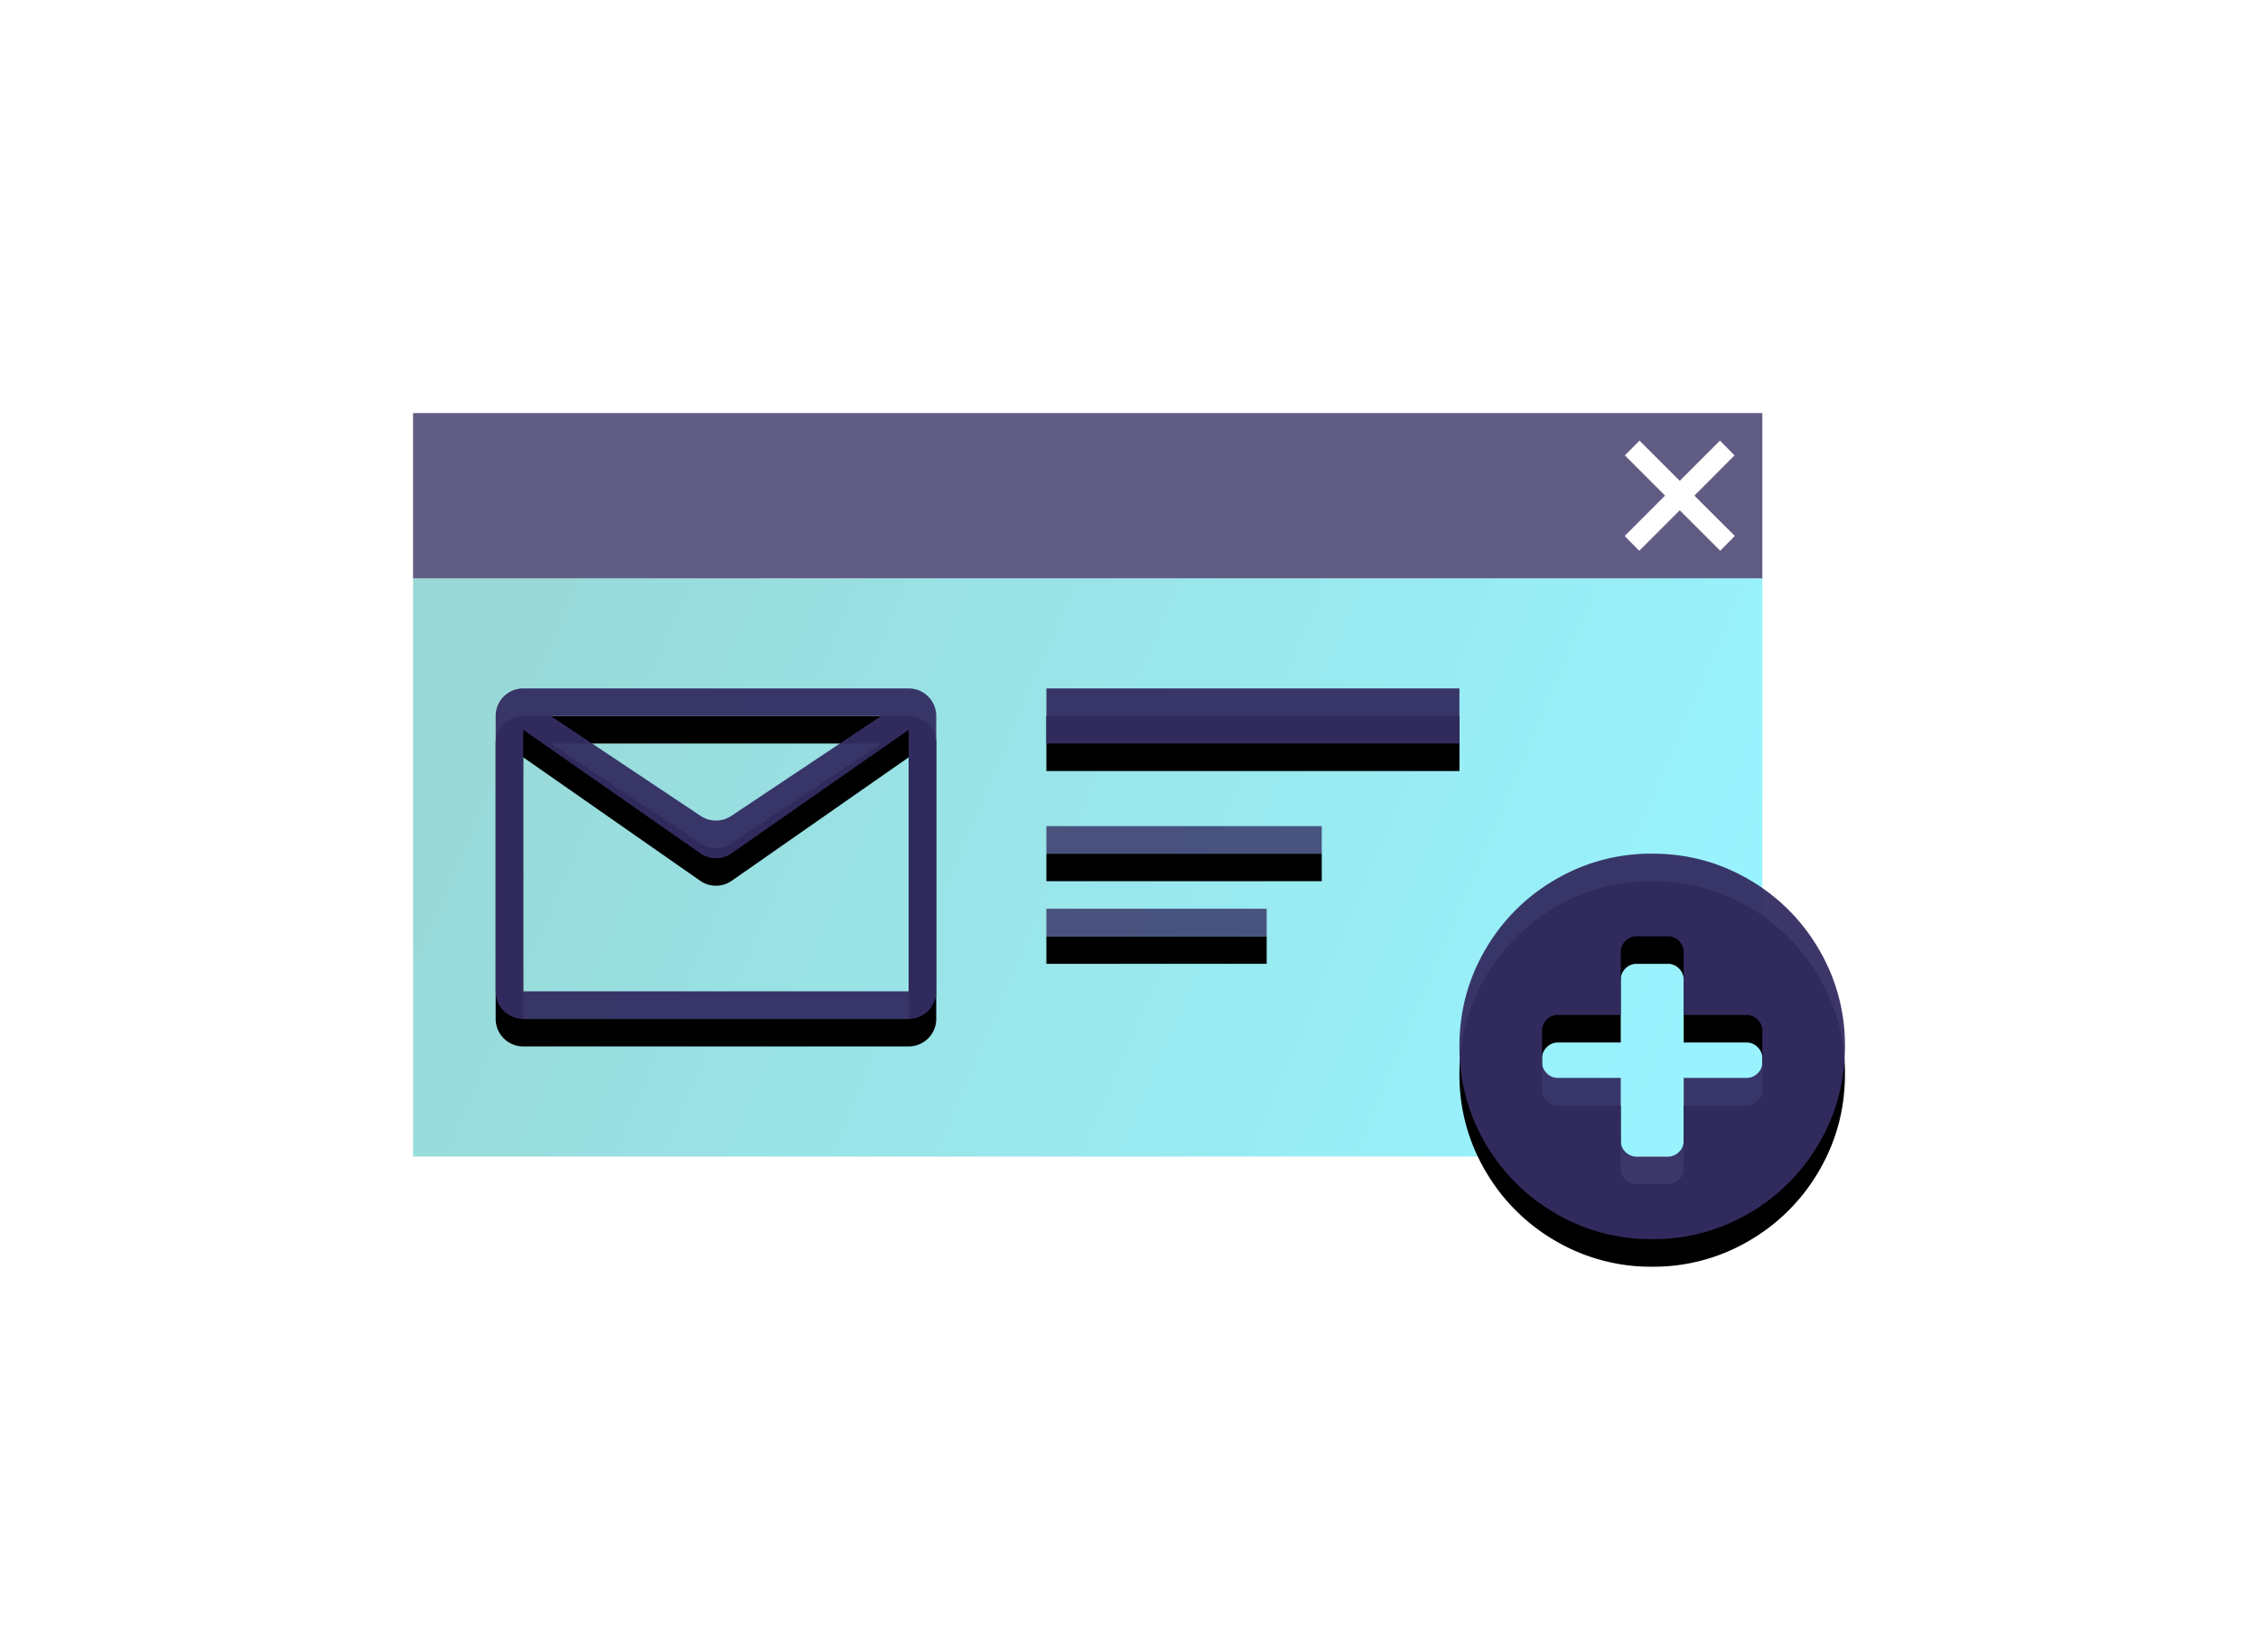 <svg xmlns="http://www.w3.org/2000/svg" xmlns:xlink="http://www.w3.org/1999/xlink" width="82" height="60" viewBox="0 0 82 60">
  <defs>
    <linearGradient id="linearGradient-1" x1="0%" x2="100%" y1="40.816%" y2="59.184%">
      <stop offset="0%" stop-color="#00A09D"/>
      <stop offset="100%" stop-color="#00E2FF"/>
    </linearGradient>
    <rect id="path-2" width="15" height="2" x="23" y="10"/>
    <filter id="filter-3" width="106.7%" height="200%" x="-3.3%" y="-25%" filterUnits="objectBoundingBox">
      <feOffset dy="1" in="SourceAlpha" result="shadowOffsetOuter1"/>
      <feComposite in="shadowOffsetOuter1" in2="SourceAlpha" operator="out" result="shadowOffsetOuter1"/>
      <feColorMatrix in="shadowOffsetOuter1" values="0 0 0 0 1   0 0 0 0 1   0 0 0 0 1  0 0 0 0.4 0"/>
    </filter>
    <path id="path-4" d="M3 11v10a1 1 0 0 0 1 1h14a1 1 0 0 0 1-1V11a1 1 0 0 0-1-1H4a1 1 0 0 0-1 1zm7.445 3.63L5 11h12l-5.445 3.63a1 1 0 0 1-1.11 0zM4 21v-9.5l6.428 4.485a1 1 0 0 0 1.144 0L18 11.5V21H4z"/>
    <filter id="filter-5" width="106.2%" height="116.7%" x="-3.1%" y="-4.2%" filterUnits="objectBoundingBox">
      <feOffset dy="1" in="SourceAlpha" result="shadowOffsetOuter1"/>
      <feComposite in="shadowOffsetOuter1" in2="SourceAlpha" operator="out" result="shadowOffsetOuter1"/>
      <feColorMatrix in="shadowOffsetOuter1" values="0 0 0 0 1   0 0 0 0 1   0 0 0 0 1  0 0 0 0.4 0"/>
    </filter>
    <path id="path-6" d="M49 23.571V22.43a.55.55 0 0 0-.17-.402.55.55 0 0 0-.401-.17h-2.286v-2.286a.55.55 0 0 0-.17-.401.55.55 0 0 0-.402-.17H44.43a.55.55 0 0 0-.402.17.55.55 0 0 0-.17.401v2.286h-2.286a.55.55 0 0 0-.401.17.55.55 0 0 0-.17.402v1.142a.55.55 0 0 0 .17.402.55.55 0 0 0 .401.17h2.286v2.286a.55.55 0 0 0 .17.401.55.55 0 0 0 .402.17h1.142a.55.55 0 0 0 .402-.17.55.55 0 0 0 .17-.401v-2.286h2.286a.55.55 0 0 0 .401-.17.55.55 0 0 0 .17-.402zM52 23c0 1.27-.313 2.441-.939 3.514a6.969 6.969 0 0 1-2.547 2.547A6.848 6.848 0 0 1 45 30a6.848 6.848 0 0 1-3.514-.939 6.969 6.969 0 0 1-2.547-2.547A6.848 6.848 0 0 1 38 23c0-1.27.313-2.441.939-3.514a6.969 6.969 0 0 1 2.547-2.547A6.848 6.848 0 0 1 45 16c1.27 0 2.441.313 3.514.939a6.969 6.969 0 0 1 2.547 2.547A6.848 6.848 0 0 1 52 23z"/>
    <filter id="filter-8" width="107.1%" height="114.3%" x="-3.6%" y="-3.6%" filterUnits="objectBoundingBox">
      <feOffset dy="1" in="SourceAlpha" result="shadowOffsetOuter1"/>
      <feComposite in="shadowOffsetOuter1" in2="SourceAlpha" operator="out" result="shadowOffsetOuter1"/>
      <feColorMatrix in="shadowOffsetOuter1" values="0 0 0 0 1   0 0 0 0 1   0 0 0 0 1  0 0 0 0.4 0"/>
    </filter>
    <path id="path-9" d="M31 18v1h-8v-1h8zm2-3v1H23v-1h10z"/>
    <filter id="filter-10" width="110%" height="150%" x="-5%" y="-12.5%" filterUnits="objectBoundingBox">
      <feOffset dy="1" in="SourceAlpha" result="shadowOffsetOuter1"/>
      <feComposite in="shadowOffsetOuter1" in2="SourceAlpha" operator="out" result="shadowOffsetOuter1"/>
      <feColorMatrix in="shadowOffsetOuter1" values="0 0 0 0 1   0 0 0 0 1   0 0 0 0 1  0 0 0 0.2 0"/>
    </filter>
  </defs>
  <g fill="none" fill-rule="evenodd" class="snippets_thumbs">
    <g class="newsletter_subscribe_popup">
      <rect width="82" height="60" class="bg"/>
      <g class="group" transform="translate(15 15)">
        <g fill="url(#linearGradient-1)" class="image_1" opacity=".4" transform="translate(0 6)">
          <rect width="49" height="21" class="rectangle"/>
        </g>
        <g class="rectangle">
          <use fill="#000" filter="url(#filter-3)" xlink:href="#path-2"/>
          <use fill="#342E62" fill-opacity=".95" xlink:href="#path-2"/>
        </g>
        <g class="shape">
          <use fill="#000" filter="url(#filter-5)" xlink:href="#path-4"/>
          <use fill="#342E62" fill-opacity=".95" xlink:href="#path-4"/>
        </g>
        <mask id="mask-7" fill="#342E62">
          <use xlink:href="#path-6"/>
        </mask>
        <g class="plus_circle">
          <use fill="#000" filter="url(#filter-8)" xlink:href="#path-6"/>
          <use fill="#342E62" fill-opacity=".95" xlink:href="#path-6"/>
        </g>
        <path fill="#342E62" fill-opacity=".78" d="M49 0v6H0V0h49zm-1.538 1L46 2.461 44.538 1l-.53.537 1.459 1.46L44 4.464l.529.537L46 3.53 47.471 5 48 4.463l-1.467-1.465 1.458-1.461L47.462 1z" class="combined_shape"/>
        <g class="combined_shape">
          <use fill="#000" filter="url(#filter-10)" xlink:href="#path-9"/>
          <use fill="#342E62" fill-opacity=".8" xlink:href="#path-9"/>
        </g>
      </g>
    </g>
  </g>
</svg>
